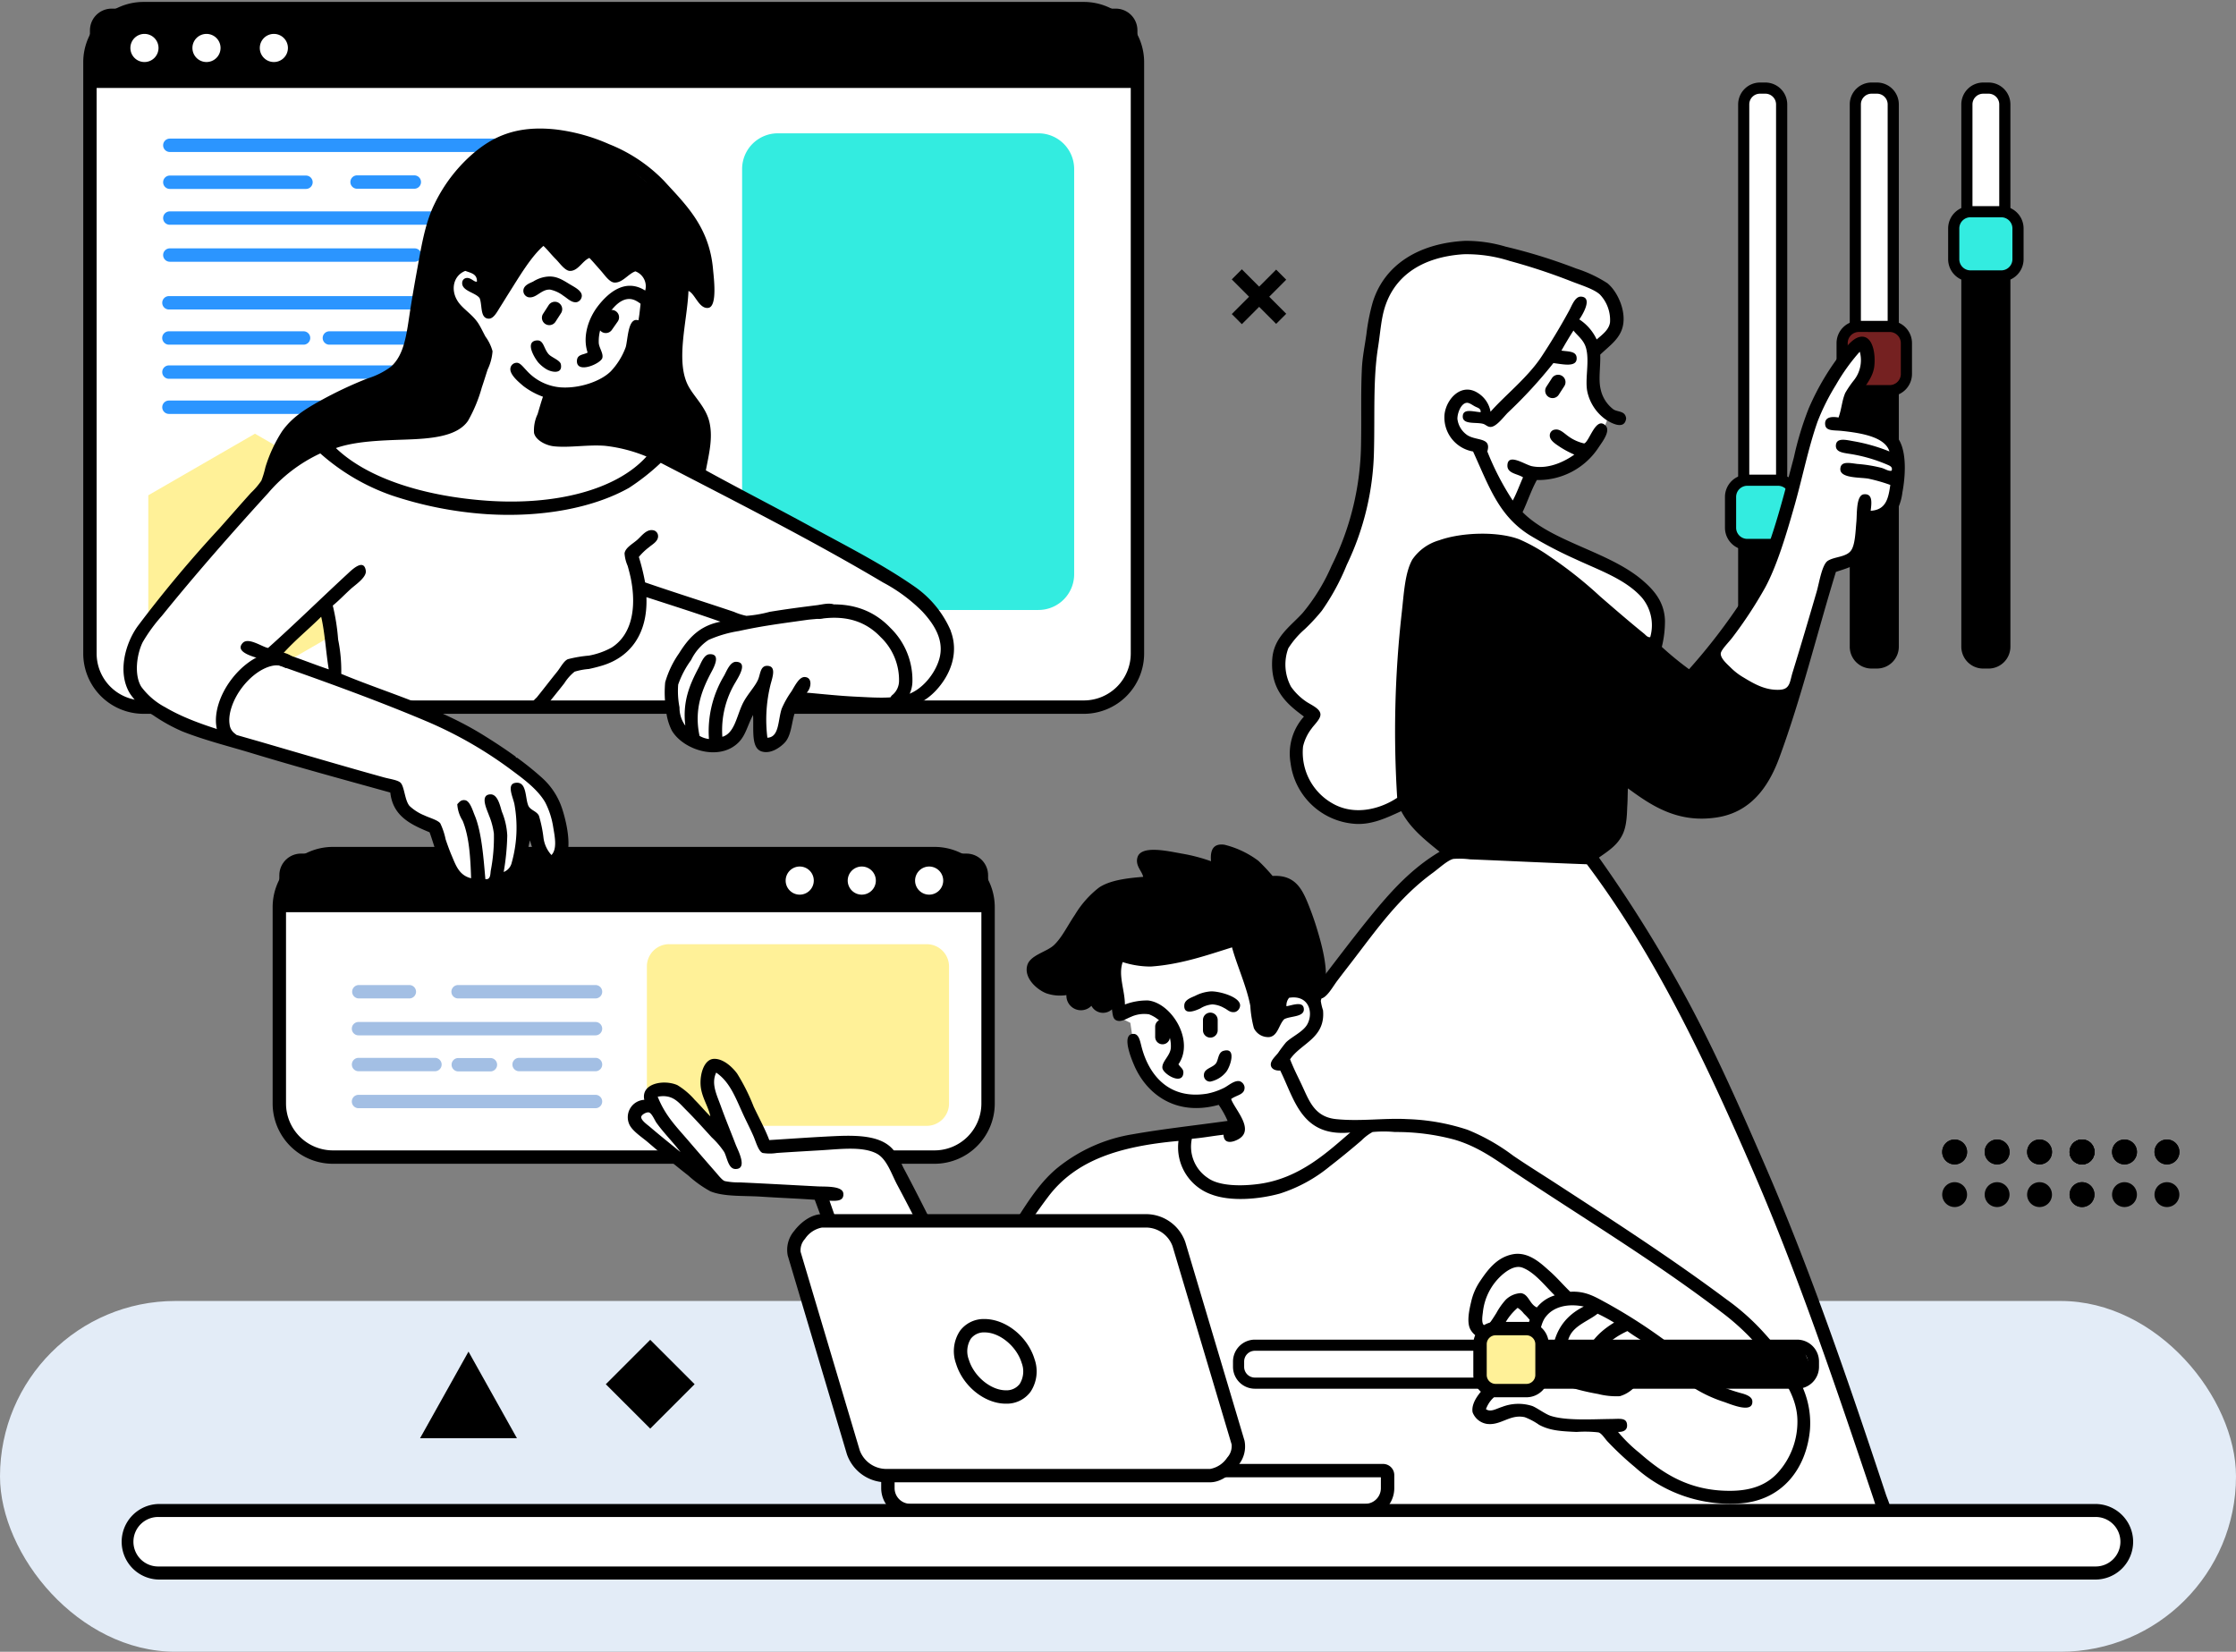 <svg xmlns="http://www.w3.org/2000/svg" xmlns:xlink="http://www.w3.org/1999/xlink" width="357" height="263.709" viewBox="0 0 357 263.709">
  <rect x="0" y="0" width="357" height="263.709" fill="#808080" stroke="none"/>
  <defs>
    <clipPath id="clip-path">
      <rect id="Rectángulo_345265" data-name="Rectángulo 345265" width="337.689" height="252.18" fill="none"/>
    </clipPath>
    <clipPath id="clip-path-2">
      <path id="Rectángulo_345267" data-name="Rectángulo 345267" d="M3.463,0H109.7a3.463,3.463,0,0,1,3.463,3.463v41.53a3.464,3.464,0,0,1-3.464,3.464H3.464A3.464,3.464,0,0,1,0,44.993V3.463A3.463,3.463,0,0,1,3.463,0Z" fill="none"/>
    </clipPath>
    <clipPath id="clip-path-4">
      <path id="Rectángulo_345270" data-name="Rectángulo 345270" d="M3.463,0H163.779a3.463,3.463,0,0,1,3.463,3.463v104.6a3.462,3.462,0,0,1-3.462,3.462H3.463A3.463,3.463,0,0,1,0,108.06V3.463A3.463,3.463,0,0,1,3.463,0Z" fill="none"/>
    </clipPath>
  </defs>
  <g id="Grupo_1014634" data-name="Grupo 1014634" transform="translate(-223 -10733.291)">
    <rect id="Rectángulo_345275" data-name="Rectángulo 345275" width="357" height="56" rx="28" transform="translate(223 10941)" fill="#e3ecf7"/>
    <g id="Grupo_1014633" data-name="Grupo 1014633" transform="translate(233.256 10733.291)">
      <g id="Grupo_1014624" data-name="Grupo 1014624">
        <g id="Grupo_1014623" data-name="Grupo 1014623" clip-path="url(#clip-path)">
          <path id="Trazado_601360" data-name="Trazado 601360" d="M137.12,73.671a1.987,1.987,0,1,1-1.978,1.985,1.981,1.981,0,0,1,1.978-1.985" transform="translate(198.591 108.26)" fill-rule="evenodd"/>
          <path id="Trazado_601361" data-name="Trazado 601361" d="M134.376,73.671a1.987,1.987,0,1,1-1.978,1.985,1.981,1.981,0,0,1,1.978-1.985" transform="translate(194.559 108.26)" fill-rule="evenodd"/>
          <path id="Trazado_601362" data-name="Trazado 601362" d="M131.63,73.671a1.987,1.987,0,1,1-1.978,1.985,1.982,1.982,0,0,1,1.978-1.985" transform="translate(190.524 108.26)" fill-rule="evenodd"/>
          <path id="Trazado_601363" data-name="Trazado 601363" d="M131.63,73.671a1.987,1.987,0,1,1-1.978,1.985,1.982,1.982,0,0,1,1.978-1.985" transform="translate(190.524 108.26)" fill-rule="evenodd"/>
          <path id="Trazado_601364" data-name="Trazado 601364" d="M128.884,73.671a1.987,1.987,0,1,1-1.978,1.985,1.982,1.982,0,0,1,1.978-1.985" transform="translate(186.488 108.26)" fill-rule="evenodd"/>
          <path id="Trazado_601365" data-name="Trazado 601365" d="M126.14,73.671a1.987,1.987,0,1,1-1.978,1.985,1.982,1.982,0,0,1,1.978-1.985" transform="translate(182.456 108.26)" fill-rule="evenodd"/>
          <path id="Trazado_601366" data-name="Trazado 601366" d="M123.394,73.671a1.987,1.987,0,1,1-1.978,1.985,1.981,1.981,0,0,1,1.978-1.985" transform="translate(178.421 108.26)" fill-rule="evenodd"/>
          <path id="Trazado_601367" data-name="Trazado 601367" d="M137.12,73.671a1.987,1.987,0,1,1-1.978,1.985,1.981,1.981,0,0,1,1.978-1.985" transform="translate(198.591 108.26)" fill-rule="evenodd"/>
          <path id="Trazado_601368" data-name="Trazado 601368" d="M134.376,73.671a1.987,1.987,0,1,1-1.978,1.985,1.981,1.981,0,0,1,1.978-1.985" transform="translate(194.559 108.26)" fill-rule="evenodd"/>
          <path id="Trazado_601369" data-name="Trazado 601369" d="M131.63,73.671a1.987,1.987,0,1,1-1.978,1.985,1.982,1.982,0,0,1,1.978-1.985" transform="translate(190.524 108.26)" fill-rule="evenodd"/>
          <path id="Trazado_601370" data-name="Trazado 601370" d="M131.63,73.671a1.987,1.987,0,1,1-1.978,1.985,1.982,1.982,0,0,1,1.978-1.985" transform="translate(190.524 108.26)" fill-rule="evenodd"/>
          <path id="Trazado_601371" data-name="Trazado 601371" d="M128.884,73.671a1.987,1.987,0,1,1-1.978,1.985,1.982,1.982,0,0,1,1.978-1.985" transform="translate(186.488 108.26)" fill-rule="evenodd"/>
          <path id="Trazado_601372" data-name="Trazado 601372" d="M126.14,73.671a1.987,1.987,0,1,1-1.978,1.985,1.982,1.982,0,0,1,1.978-1.985" transform="translate(182.456 108.26)" fill-rule="evenodd"/>
          <path id="Trazado_601373" data-name="Trazado 601373" d="M123.394,73.671a1.987,1.987,0,1,1-1.978,1.985,1.981,1.981,0,0,1,1.978-1.985" transform="translate(178.421 108.26)" fill-rule="evenodd"/>
          <path id="Trazado_601374" data-name="Trazado 601374" d="M137.12,76.43a1.984,1.984,0,1,1-1.978,1.983,1.979,1.979,0,0,1,1.978-1.983" transform="translate(198.591 112.314)" fill-rule="evenodd"/>
          <path id="Trazado_601375" data-name="Trazado 601375" d="M134.376,76.43a1.984,1.984,0,1,1-1.978,1.983,1.979,1.979,0,0,1,1.978-1.983" transform="translate(194.559 112.314)" fill-rule="evenodd"/>
          <path id="Trazado_601376" data-name="Trazado 601376" d="M131.63,76.43a1.984,1.984,0,1,1-1.978,1.983,1.98,1.98,0,0,1,1.978-1.983" transform="translate(190.524 112.314)" fill-rule="evenodd"/>
          <path id="Trazado_601377" data-name="Trazado 601377" d="M131.63,76.43a1.984,1.984,0,1,1-1.978,1.983,1.98,1.98,0,0,1,1.978-1.983" transform="translate(190.524 112.314)" fill-rule="evenodd"/>
          <path id="Trazado_601378" data-name="Trazado 601378" d="M128.884,76.43a1.984,1.984,0,1,1-1.978,1.983,1.98,1.98,0,0,1,1.978-1.983" transform="translate(186.488 112.314)" fill-rule="evenodd"/>
          <path id="Trazado_601379" data-name="Trazado 601379" d="M126.14,76.43a1.984,1.984,0,1,1-1.978,1.983,1.98,1.98,0,0,1,1.978-1.983" transform="translate(182.456 112.314)" fill-rule="evenodd"/>
          <path id="Trazado_601380" data-name="Trazado 601380" d="M123.394,76.43a1.984,1.984,0,1,1-1.978,1.983,1.979,1.979,0,0,1,1.978-1.983" transform="translate(178.421 112.314)" fill-rule="evenodd"/>
          <path id="Trazado_601381" data-name="Trazado 601381" d="M118.4,5.7h.854a2.6,2.6,0,0,1,2.6,2.6V94.877a2.6,2.6,0,0,1-2.6,2.6H118.4a2.6,2.6,0,0,1-2.6-2.6V8.3a2.6,2.6,0,0,1,2.6-2.6" transform="translate(170.165 8.37)" fill="#fff" fill-rule="evenodd"/>
          <path id="Trazado_601382" data-name="Trazado 601382" d="M119.782,98.9h-.854a3.493,3.493,0,0,1-3.489-3.492V8.827a3.493,3.493,0,0,1,3.489-3.492h.854a3.493,3.493,0,0,1,3.492,3.492V95.405a3.493,3.493,0,0,1-3.492,3.492m-.854-91.781a1.712,1.712,0,0,0-1.709,1.711V95.405a1.71,1.71,0,0,0,1.709,1.711h.854a1.714,1.714,0,0,0,1.711-1.711V8.827a1.715,1.715,0,0,0-1.711-1.711Z" transform="translate(169.636 7.84)"/>
          <path id="Trazado_601383" data-name="Trazado 601383" d="M116.62,24.428l5.129-.929.5,43.041-1,4.349-2.635.141-1.924-1.21-.926-3.919Z" transform="translate(170.118 34.532)" fill-rule="evenodd"/>
          <path id="Trazado_601465" data-name="Trazado 601465" d="M1.055,0H9.209a1.054,1.054,0,0,1,1.054,1.054V9.2a1.055,1.055,0,0,1-1.055,1.055H1.055A1.055,1.055,0,0,1,0,9.2V1.055A1.055,1.055,0,0,1,1.055,0Z" transform="translate(283.86 52.115)" fill="#752121"/>
          <path id="Trazado_601384" data-name="Trazado 601384" d="M123.068,22.524a1.782,1.782,0,0,1,1.778,1.781v4.914A1.783,1.783,0,0,1,123.068,31h-4.919a1.785,1.785,0,0,1-1.781-1.783V24.3a1.784,1.784,0,0,1,1.781-1.781Zm0-1.781h-4.919a3.561,3.561,0,0,0-3.564,3.561v4.914a3.563,3.563,0,0,0,3.564,3.563h4.919a3.563,3.563,0,0,0,3.561-3.563V24.3a3.561,3.561,0,0,0-3.561-3.561" transform="translate(168.383 30.482)"/>
          <path id="Trazado_601385" data-name="Trazado 601385" d="M125.612,5.7h.854a2.6,2.6,0,0,1,2.6,2.6V94.877a2.6,2.6,0,0,1-2.6,2.6h-.854a2.6,2.6,0,0,1-2.6-2.6V8.3a2.6,2.6,0,0,1,2.6-2.6" transform="translate(180.766 8.37)" fill="#fff" fill-rule="evenodd"/>
          <path id="Trazado_601386" data-name="Trazado 601386" d="M127,98.9h-.857a3.5,3.5,0,0,1-3.492-3.492V8.827a3.5,3.5,0,0,1,3.492-3.492H127a3.494,3.494,0,0,1,3.489,3.492V95.405A3.494,3.494,0,0,1,127,98.9m-.857-91.781a1.715,1.715,0,0,0-1.711,1.711V95.405a1.714,1.714,0,0,0,1.711,1.711H127a1.712,1.712,0,0,0,1.709-1.711V8.827A1.713,1.713,0,0,0,127,7.116Z" transform="translate(180.236 7.84)"/>
          <path id="Trazado_601387" data-name="Trazado 601387" d="M123.835,17.607l5.132-.926.5,59.878-1,4.349-2.637.141-1.924-1.21-.926-3.919Z" transform="translate(180.72 24.513)" fill-rule="evenodd"/>
          <rect id="Rectángulo_345263" data-name="Rectángulo 345263" width="10.263" height="10.263" rx="1.083" transform="translate(301.674 33.799)" fill="#33ece0"/>
          <path id="Trazado_601388" data-name="Trazado 601388" d="M130.28,15.107a1.785,1.785,0,0,1,1.783,1.783V21.8a1.785,1.785,0,0,1-1.783,1.783h-4.917a1.783,1.783,0,0,1-1.781-1.783V16.889a1.783,1.783,0,0,1,1.781-1.783Zm0-1.781h-4.917a3.565,3.565,0,0,0-3.563,3.563V21.8a3.565,3.565,0,0,0,3.563,3.563h4.917a3.563,3.563,0,0,0,3.564-3.563V16.889a3.563,3.563,0,0,0-3.564-3.563" transform="translate(178.985 19.583)"/>
          <path id="Trazado_601389" data-name="Trazado 601389" d="M111.186,5.7h.854a2.6,2.6,0,0,1,2.6,2.6V94.877a2.6,2.6,0,0,1-2.6,2.6h-.854a2.6,2.6,0,0,1-2.6-2.6V8.3a2.6,2.6,0,0,1,2.6-2.6" transform="translate(159.563 8.37)" fill="#fff" fill-rule="evenodd"/>
          <path id="Trazado_601390" data-name="Trazado 601390" d="M112.569,98.9h-.854a3.5,3.5,0,0,1-3.492-3.492V8.827a3.5,3.5,0,0,1,3.492-3.492h.854a3.5,3.5,0,0,1,3.492,3.492V95.405a3.5,3.5,0,0,1-3.492,3.492m-.854-91.781A1.715,1.715,0,0,0,110,8.827V95.405a1.714,1.714,0,0,0,1.711,1.711h.854a1.715,1.715,0,0,0,1.711-1.711V8.827a1.717,1.717,0,0,0-1.711-1.711Z" transform="translate(159.034 7.84)"/>
          <path id="Trazado_601391" data-name="Trazado 601391" d="M109.406,34.354l5.132-.926.5,18.521-1,4.349-2.637.141-1.924-1.21-.926-3.919Z" transform="translate(159.516 49.123)" fill-rule="evenodd"/>
          <path id="Rectángulo_345264" data-name="Rectángulo 345264" d="M1.083,0h8.1a1.083,1.083,0,0,1,1.083,1.083V9.175A1.083,1.083,0,0,1,9.18,10.258h-8.1A1.082,1.082,0,0,1,0,9.176V1.083A1.083,1.083,0,0,1,1.083,0Z" transform="translate(266.043 76.668)" fill="#33ece0"/>
          <path id="Trazado_601392" data-name="Trazado 601392" d="M115.851,32.466a1.783,1.783,0,0,1,1.781,1.783v4.914a1.781,1.781,0,0,1-1.781,1.781h-4.917a1.781,1.781,0,0,1-1.781-1.781V34.248a1.783,1.783,0,0,1,1.781-1.783Zm0-1.781h-4.917a3.563,3.563,0,0,0-3.563,3.563v4.914a3.561,3.561,0,0,0,3.563,3.561h4.917a3.561,3.561,0,0,0,3.563-3.561V34.248a3.563,3.563,0,0,0-3.563-3.563" transform="translate(157.782 45.092)"/>
          <path id="Trazado_601393" data-name="Trazado 601393" d="M76.769,154.83s11.972-19.161,17.6-26.009,7.411-8.9,9.4-10.76a74.2,74.2,0,0,1,6.342-4.845s-3.781-3.23-4.988-4.42a22.731,22.731,0,0,1-2.492-3.205s-5.327,3.023-9.693,1.353-7.307-3.835-7.125-7.91a19.84,19.84,0,0,1,2.494-7.981s-4.778-1.983-5.2-5.912-.044-5.371,4.062-9.194S95.9,59.944,96.72,52s.19-25.248,2.778-28.5,12-9.594,18.81-6.986,16.662,5.9,17.531,7.27,2.613,2.7,1.5,4.487a20.03,20.03,0,0,1-4.134,3.991s-1.178,4.665.425,7.127a30.2,30.2,0,0,1,2.069,3.494s-2.536,8.322-7.27,9.048-5.487.783-5.487.783l-1.709,5.917s6.2,5.346,10.9,7.053,10.372,4.275,10.972,7.409a16.765,16.765,0,0,1-.282,6.487l5.127,4.7s8.075-4.872,14.042-20.094c4.2-10.715,5.895-21.43,9.335-27.29,3.712-6.334,6.169-5.137,6.127-3.279s-2.635,5.912-2.635,5.912l-1.215,5.487s8.386.338,8.552,3.991.143,8.572-1.494,9.624a9.477,9.477,0,0,1-4.065,1.138s.385,6.137-1.778,6.7a29.11,29.11,0,0,0-3.7,1.21s-5.191,18.63-8.554,26.72-6.152,12.33-11.76,12.115-12.9-5.7-12.9-5.7.536,7.8-1.422,9.406a19.117,19.117,0,0,0-3.423,3.845s18.45,24.636,29.644,56.366,17.032,48.1,17.032,48.1L75.485,221.477Z" transform="translate(110.925 23.367)" fill="#fff" fill-rule="evenodd"/>
          <path id="Trazado_601394" data-name="Trazado 601394" d="M122.057,73.269s.5,6.426-.926,8.268A20.735,20.735,0,0,1,117,85.17l-22.3-.43s-8.11-3.484-7.981-10.258S86.644,40.04,89.776,38s10.584-5.2,16.817-1.5S132.816,56.81,132.816,56.81l3.564-4.346s1.464,4.638,5.843,6.2a13.8,13.8,0,0,0,7.268.857s-3.171,13.523-7.125,16.314a12.528,12.528,0,0,1-12.4,1.64,52.562,52.562,0,0,1-7.91-4.2" transform="translate(127.42 51.124)" fill-rule="evenodd"/>
          <path id="Trazado_601395" data-name="Trazado 601395" d="M130.488,33.749c.062,2-.321,3.956.072,5.556a5.433,5.433,0,0,0,2.064,3.208c.751.437,1.862.2,2,1.425-.249,1.963-2.5.669-3.205.212a7.37,7.37,0,0,1-2.993-4.487c-.412-2.013.39-4.85-.212-6.984-.373-1.316-1.41-1.981-2-2.778-.672,1.04-1.306,2.114-1.924,3.205,1.082.165,2.311.069,2.423,1.069.188,1.706-2.227,1.094-3.707.926a73.628,73.628,0,0,1-7.268,7.91c-.652.652-1.8,2.223-2.707,2.279-.553.035-.8-.378-1.282-.5-1.178-.3-3.344.19-3.205-1.282.111-1.205,1.743-.622,2.85-.57.047-.63-.484-.687-.926-.929-.388-.2-.884-.6-1.284-.568-.906.059-1.511,1.605-1.5,2.566a3.654,3.654,0,0,0,1.64,2.637c1.5.9,3.82.3,3.134,2.563a43.436,43.436,0,0,0,4.062,7.836c.622-1.156,1.087-2.474,1.64-3.7-.864-.585-2.544-.6-2.494-1.924.074-2.032,2.8-.084,3.919.143,2.84.578,5.529-.966,6.766-1.852a15.4,15.4,0,0,1-2.279-1.213c-.642-.437-1.669-1.032-1.64-1.85a.919.919,0,0,1,.857-.929c.805-.138,1.5.667,2.208,1.141a6.8,6.8,0,0,0,2.423,1.069c.832-.257,1.864-4.413,3.42-2.85.852.85-.546,2.632-1.069,3.418a11.494,11.494,0,0,1-9.9,5.272c-.887,1.583-1.487,3.455-2.282,5.129,4.737,4.788,13.758,6.263,19.168,10.9,1.85,1.588,3.47,3.465,3.564,6.411a17.056,17.056,0,0,1-.5,4.206,49.679,49.679,0,0,0,4.346,3.561,93.556,93.556,0,0,0,8.764-11.468c3.877-6.1,5.838-14.377,7.979-22.374a50.506,50.506,0,0,1,2.351-7.767,40.388,40.388,0,0,1,5.7-9.475c.731-.852,1.763-2.124,2.993-2,1.647.173,2.008,2.963,1.781,4.776-.249,2.02-1.981,3.628-2.635,5.058-.457,1-.516,2.173-.926,3.208,2.865.867,6.021.827,7.554,3.492,1.146,2,1.03,5.512.5,8.335a8.4,8.4,0,0,1-1.141,3.349c-.884,1.109-2.59,1.393-4.062,1.783-.491,2.045-.274,4.159-1.353,5.485-.958,1.175-2.428,1.511-4.06,2.065-3,9.755-5.544,20.233-9.051,29.713-1.741,4.709-4.608,8.643-9.9,9.475-6.307.993-10.52-1.894-14.249-4.63-.2,2.734.052,5.3-.785,7.2-.812,1.842-2.334,2.773-3.847,3.847a217.575,217.575,0,0,1,14.535,23.51c4.388,8.251,8.251,17.017,12.113,25.937,7.152,16.523,13.254,34.366,19.166,52.227.39,1.175,1.867,4.109-.356,3.773-.84-.123-1.252-1.981-1.64-3.134C168.165,198.7,162.149,180.869,155,164.348c-7.7-17.8-15.733-34.714-26.648-49.232-6.156-.22-12.4-.533-18.667-.785a13.252,13.252,0,0,0-2.637-.072c-.9.19-2.277,1.477-3.275,2.21-5.435,3.973-8.861,8.9-12.97,14.249-.7.906-1.5,1.934-2.351,3.065-.654.872-1.674,2.751-2.635,2.778a1.009,1.009,0,0,1-1.069-.714c-.138-.63.43-1.3.854-1.852,2.746-3.571,5.463-7.189,8.194-10.545,3.3-4.052,6.571-7.665,11.044-10.33-2.314-1.889-4.685-3.724-6.127-6.485-2.341,1.069-4.86,2.306-7.695,2a11.134,11.134,0,0,1-9.974-9.688,8.856,8.856,0,0,1,2.136-7.413c-2.487-1.845-5.423-4.1-5.058-9.189.252-3.509,2.9-5.2,4.843-7.339a30.932,30.932,0,0,0,4.633-7.552,44.71,44.71,0,0,0,4.7-19.593c.081-4.164-.059-8.214.143-12.044.094-1.778.477-3.61.714-5.342a32.58,32.58,0,0,1,1-5.058c1.855-6.035,7.371-9.443,14.75-9.834a22.164,22.164,0,0,1,6.482.926A87.161,87.161,0,0,1,126.64,20a20.74,20.74,0,0,1,4.988,2.348c1.7,1.371,3.277,4.875,2.279,7.485-.64,1.667-2.129,2.67-3.42,3.917m1.566-5.2a5.9,5.9,0,0,0-1.637-4.415c-.971-.867-2.946-1.464-4.487-2.065a93.976,93.976,0,0,0-9.905-3.279,22.527,22.527,0,0,0-7.339-1.069c-6.754.432-11.728,3.618-12.967,9.977-.3,1.524-.44,3.188-.711,4.917-.8,5.035-.5,10.624-.642,16.388a43.922,43.922,0,0,1-4.346,18.309,36.409,36.409,0,0,1-3.991,7.337,30.945,30.945,0,0,1-2.707,2.924,13.89,13.89,0,0,0-2.637,3.062,7.46,7.46,0,0,0,.43,6.129,9.45,9.45,0,0,0,2.279,2.279c.79.585,2.39,1.161,2.423,2.139.027.753-.99,1.64-1.425,2.279a7.4,7.4,0,0,0-1.353,2.85,9.342,9.342,0,0,0,4.63,9.048c3.475,2.045,7.6,1.005,10.4-.854a168.745,168.745,0,0,1,.714-29.427c.356-3.1.5-6.485,1.709-8.621a7.8,7.8,0,0,1,4.275-3.065c3.6-1.294,9.419-1.459,12.827-.143a27.589,27.589,0,0,1,4.7,2.637,67.04,67.04,0,0,1,8.194,6.482c2.289,1.985,4.68,4.05,6.981,5.914.277.222.578.654,1,.57a6.884,6.884,0,0,0-1.353-6.339c-2.618-2.936-6.843-4.359-10.616-6.129a66.183,66.183,0,0,1-7.339-3.847c-4.909-3.112-6.433-7.764-8.977-13.323a5.513,5.513,0,0,1-4.559-5.912c.277-2.482,2.7-5.137,5.342-3.423a4.422,4.422,0,0,1,2.008,2.988c2.171-2.492,5.917-5.445,8.11-8.759,1.521-2.3,3.079-4.877,4.49-7.48.38-.7.9-2.19,1.852-2.139,2.018.114.054,3.183-.284,3.635a7.7,7.7,0,0,1,2.778,3.205c.891-.773,1.99-1.556,2.136-2.781M169.6,39.876a15.994,15.994,0,0,1,1.356-1.993,5.16,5.16,0,0,0,1-4.49c0-.044-.01-.084-.069-.072a31.594,31.594,0,0,0-3.776,5.272,35.666,35.666,0,0,0-2.924,5.843c-1.506,4.275-2.428,9.061-3.776,13.75-1.205,4.21-2.707,9.3-4.63,12.824a67.794,67.794,0,0,1-5.2,7.91c-.541.719-1.835,1.985-1.852,2.566-.025.785,1.035,1.684,1.568,2.21a10.037,10.037,0,0,0,2.136,1.635c1.758,1.067,3.489,2.032,5.7,1.926,1.682-.081,1.6-1.259,2.067-2.778,1.388-4.5,2.556-8.473,3.848-12.9.388-1.334.832-4.317,1.781-4.917,1.082-.682,2.921-.558,3.7-1.637.664-.916.714-3.057.857-4.63.116-1.269-.059-4.233,1.21-4.349,1.425-.128,1.222,1.383,1.069,2.637,2.418-.146,2.823-1.906,3.136-4.131a26.918,26.918,0,0,0-3.494-1c-1.38-.237-4.564-.037-4.487-1.568.064-1.3,1.548-.919,2.707-.783a22.661,22.661,0,0,1,3.919.64c.608.193,1.119.573,1.568.43.19-.575-.254-.761-.642-.929a24.677,24.677,0,0,0-6.27-1.781c-.891-.148-2.032-.277-1.993-1.284.049-1.343,1.664-.9,2.776-.711a28.141,28.141,0,0,1,5.774,1.64c-.7-2.329-4.527-2.951-7.623-3.279-1.274-.133-2.524.057-2.637-1-.128-1.183.968-1.346,2.136-1.138.519-1.462.526-2.635,1.069-3.919M146.66,85.048c-.452.526-.993,1.4-1.781,1.425-.645.022-1.442-.731-2.139-1.282-4.591-3.63-9.273-7.3-13.395-11.046-3.405-3.089-7.547-6.732-12.185-8.762a12.47,12.47,0,0,0-6.055-.926c-3.114.375-7.715.785-8.836,3.136-1.025,2.153-1.205,5.616-1.494,8.619a202.994,202.994,0,0,0-.854,24.3,19.99,19.99,0,0,0,.425,4.7c.472,1.521,1.882,2.8,2.993,3.85a33.4,33.4,0,0,0,3.778,3.062c5.509.207,12.654.533,18.381.785a13.376,13.376,0,0,0,2.709.069,5.878,5.878,0,0,0,1.138-.785,7.618,7.618,0,0,0,2.85-2.919c.835-2.052.385-4.9.57-7.7-6.09-4.541-12.2-8.9-18.311-13.607-.706-.543-2.269-1.415-2.136-2.423a1.021,1.021,0,0,1,.926-.854c.958-.069,2.558,1.664,3.561,2.423,7.006,5.3,13.711,10.419,20.949,15.247a29.735,29.735,0,0,0,3.7,2.351c3.2,1.477,8.132,1.353,10.9-.427,2.1-1.346,3.63-4.025,4.561-6.557,1-2.712,1.864-5.416,2.778-8.4a14.187,14.187,0,0,1-11.614-6.058c-.462.573-.872,1.138-1.425,1.781" transform="translate(114.751 22.869)" fill-rule="evenodd"/>
          <path id="Trazado_601396" data-name="Trazado 601396" d="M98.449,24.416a1.174,1.174,0,0,1,.353,1.625l-.889,1.376a1.176,1.176,0,0,1-1.978-1.274l.889-1.373a1.172,1.172,0,0,1,1.625-.353" transform="translate(140.702 35.603)" fill-rule="evenodd"/>
          <path id="Trazado_601397" data-name="Trazado 601397" d="M22.458,55.185h96.056a8.55,8.55,0,0,1,8.549,8.552V95.09a8.548,8.548,0,0,1-8.549,8.549H22.458a8.548,8.548,0,0,1-8.552-8.549V63.737a8.55,8.55,0,0,1,8.552-8.552" transform="translate(20.435 81.094)" fill="#fff" fill-rule="evenodd"/>
          <path id="Trazado_601398" data-name="Trazado 601398" d="M119.146,105.343H23.093a9.628,9.628,0,0,1-9.619-9.616V64.372a9.629,9.629,0,0,1,9.619-9.619h96.054a9.629,9.629,0,0,1,9.621,9.619V95.727a9.629,9.629,0,0,1-9.621,9.616M23.093,56.889a7.49,7.49,0,0,0-7.483,7.483V95.727a7.491,7.491,0,0,0,7.483,7.48h96.054a7.493,7.493,0,0,0,7.485-7.48V64.372a7.492,7.492,0,0,0-7.485-7.483Z" transform="translate(19.8 80.46)"/>
        </g>
      </g>
      <g id="Grupo_1014626" data-name="Grupo 1014626" transform="translate(34.341 136.279)">
        <g id="Grupo_1014625" data-name="Grupo 1014625" clip-path="url(#clip-path-2)">
          <rect id="Rectángulo_345266" data-name="Rectángulo 345266" width="133.41" height="15.392" transform="translate(-12.404 -6.031)"/>
        </g>
      </g>
      <g id="Grupo_1014628" data-name="Grupo 1014628">
        <g id="Grupo_1014627" data-name="Grupo 1014627" clip-path="url(#clip-path)">
          <path id="Trazado_601399" data-name="Trazado 601399" d="M41.232,61.043H82.347A3.561,3.561,0,0,1,85.911,64.6V86.479a3.565,3.565,0,0,1-3.563,3.566H41.232a3.565,3.565,0,0,1-3.563-3.566V64.6a3.561,3.561,0,0,1,3.563-3.561" transform="translate(55.355 89.703)" fill="#fff198" fill-rule="evenodd"/>
          <path id="Trazado_601400" data-name="Trazado 601400" d="M48.887,56.022a2.245,2.245,0,1,1-2.245,2.247,2.247,2.247,0,0,1,2.245-2.247" transform="translate(68.54 82.324)" fill="#fff" fill-rule="evenodd"/>
          <path id="Trazado_601401" data-name="Trazado 601401" d="M52.9,56.022a2.245,2.245,0,1,1-2.245,2.247A2.247,2.247,0,0,1,52.9,56.022" transform="translate(74.436 82.324)" fill="#fff" fill-rule="evenodd"/>
          <path id="Trazado_601402" data-name="Trazado 601402" d="M57.26,56.022a2.245,2.245,0,1,1-2.25,2.247,2.249,2.249,0,0,1,2.25-2.247" transform="translate(80.837 82.324)" fill="#fff" fill-rule="evenodd"/>
          <path id="Trazado_601403" data-name="Trazado 601403" d="M57.5,72.918H19.662a1.068,1.068,0,1,1,0-2.136H57.5a1.068,1.068,0,1,1,0,2.136" transform="translate(27.322 104.014)" fill="#a3bfe4"/>
          <path id="Trazado_601404" data-name="Trazado 601404" d="M31.865,70.527h-12.2a1.068,1.068,0,1,1,0-2.136h12.2a1.068,1.068,0,1,1,0,2.136" transform="translate(27.324 100.501)" fill="#a3bfe4"/>
          <path id="Trazado_601405" data-name="Trazado 601405" d="M42.246,70.527h-12.2a1.068,1.068,0,1,1,0-2.136h12.2a1.068,1.068,0,1,1,0,2.136" transform="translate(42.579 100.501)" fill="#a3bfe4"/>
          <path id="Trazado_601406" data-name="Trazado 601406" d="M31.244,70.539H26.112a1.068,1.068,0,1,1,0-2.136h5.132a1.068,1.068,0,1,1,0,2.136" transform="translate(36.801 100.518)" fill="#a3bfe4"/>
          <path id="Trazado_601407" data-name="Trazado 601407" d="M57.5,68.208H19.662a1.068,1.068,0,1,1,0-2.136H57.5a1.068,1.068,0,1,1,0,2.136" transform="translate(27.322 97.093)" fill="#a3bfe4"/>
          <path id="Trazado_601408" data-name="Trazado 601408" d="M27.747,65.82H19.682a1.068,1.068,0,0,1,0-2.136h8.065a1.068,1.068,0,1,1,0,2.136" transform="translate(27.355 93.584)" fill="#a3bfe4"/>
          <path id="Trazado_601409" data-name="Trazado 601409" d="M48.043,65.82H26.1a1.068,1.068,0,0,1,0-2.136H48.043a1.068,1.068,0,1,1,0,2.136" transform="translate(36.782 93.584)" fill="#a3bfe4"/>
          <path id="Trazado_601410" data-name="Trazado 601410" d="M130.7,99.606l2.21-1.069-2.21-3.561s-6.979,2.358-10.4-1.783-3.563-7.554-3.563-7.554l-.5-3.349-1.852-.924-.215-2.425-2.136,1.284-1.711-2.353-2.85,2-.642-3.349s-3.756,1.264-4.7,0-2.763-3.042-.568-3.778,1.926-1.748,3.277-3.134,3.554-7.023,6.984-8.194a39.259,39.259,0,0,1,8.268-1.5s-2.22-2.257-1.5-3.062a4.06,4.06,0,0,1,5.06-.711,24.052,24.052,0,0,0,6.485,1.709s-1-2.4.783-2.707,7.339,4.487,7.339,4.487,3.27.64,4.134,1.64,3.855,8.238,3.847,11.044a48.676,48.676,0,0,1-.5,6.058s1.509,2.64-.284,4.63a29.606,29.606,0,0,1-3.349,3.208l-1.213,2.85s2.512,9.634,8.836,9.905,19.094-1.655,30.071,6.984,30.612,19.84,35.63,25.367,9.305,11.659,8.409,16.106-2.423,10.984-8.7,10.76-9.263-.143-9.263-.143H83.1L66.284,110.366l-15.822-1.21L36.924,99.036s-.647-2.289.427-2.566,1.711-.5,1.711-.5-.41-2.388,1.709-2.637,3.171-.323,4.134,1a78.246,78.246,0,0,0,6.058,5.771s-3.391-9.024-2.282-10.118,3.07-.114,3.85,1.422,5.556,10.619,5.556,10.619,17.259-3.4,20.309,2.353,13.4,28.859,13.4,28.859,7.979-22.058,11.33-25.154A28.831,28.831,0,0,1,120.44,100.6a88.265,88.265,0,0,0,10.261-1" transform="translate(53.976 81.011)" fill="#fff" fill-rule="evenodd"/>
          <path id="Trazado_601411" data-name="Trazado 601411" d="M94.877,69.553l4.561,14.039L102,82.379l.783-4.418s2.294-1.422,3.205-.358,1.568,1.785,1.568,1.785a11.6,11.6,0,0,0,.5-6.771c-.775-4.166-2.613-11.4-4.131-12.044a7.9,7.9,0,0,0-3.28-.5,18.911,18.911,0,0,0-3.42-2.707c-2.383-1.558-3.255-2.734-4.062-2.351s-1.138,3.065-1.138,3.065a49.618,49.618,0,0,0-7.27-1.711c-2.586-.247-3.645-.047-3.917.356s.783,3.349.783,3.349-8.028.1-9.977,3.566-4.015,7.542-5.986,8.191-2.966,1.662-2.921,2.5,1.756,2.558,2.709,2.921a7.778,7.778,0,0,0,3.065-.072s.348,2.227,1.21,2.494,2.425-1.141,2.425-1.141,1,1.635,1.781,1.709,2.139-1,2.139-1L75.924,73.4s1.069-1.637,1.78-1.5a21.035,21.035,0,0,0,9.905-.5,64.039,64.039,0,0,1,7.268-1.852" transform="translate(92.193 80.741)" fill-rule="evenodd"/>
          <path id="Trazado_601412" data-name="Trazado 601412" d="M142.173,88.9c.6,1.541,1.22,2.716,1.852,4.06,1.19,2.526,2.008,5.127,5.487,5.487,3.867.4,7.779-.2,11.328,0a33.917,33.917,0,0,1,9.69,1.709,32.3,32.3,0,0,1,7.268,4.131c2.26,1.543,4.534,2.944,6.912,4.49,9.206,5.989,18.341,11.881,27.145,18.455a36.993,36.993,0,0,1,6.058,5.416,45.148,45.148,0,0,1,4.914,6.482,14.116,14.116,0,0,1,2.351,8.905c-.568,6.2-4.406,11.241-11.041,11.757a22.637,22.637,0,0,1-16.886-5.771,49.308,49.308,0,0,1-4.418-4.134c-.437-.479-.921-1.287-1.425-1.422a18.948,18.948,0,0,0-3.492-.072c-2.472-.109-4.262-.207-5.986-1.141a10.557,10.557,0,0,0-2.279-1.213c-2.366-.538-3.815,1.366-6.055,1.069a2.919,2.919,0,0,1-2.282-1.852c-.326-1.746,1.664-3.8,2.566-4.49a6.409,6.409,0,0,1,2.494-1.067c1.672-.425,3.549-.4,4.559-1.5-1.257-1.679-1.348-5.477-.5-7.693a9.357,9.357,0,0,0-.929-1,3.961,3.961,0,0,0-1-.929,9.137,9.137,0,0,0-2.067,2.566c-.588.864-1.188,2.072-2.208,2.351a2.959,2.959,0,0,1-3.349-1.637c-.519-1.22-.049-3.161.212-4.277a9.578,9.578,0,0,1,1.425-3.275c1.331-1.99,2.771-3.8,5.2-4.277,2.578-.5,4.645,1.588,5.843,2.637,1.222,1.072,2.023,2.062,3.349,3.349,2.5-.156,4.043.859,5.771,1.781a84.682,84.682,0,0,1,10.118,6.557,12.773,12.773,0,0,1,2.85,2.778,10.085,10.085,0,0,0,2.778,2.778,27.529,27.529,0,0,0,5.986,2.353c.677.2,1.521.536,1.566,1.21.143,2.05-3.393.521-4.487.141a21.455,21.455,0,0,1-4.561-2.067c-1.677-1.119-2.652-3.121-4.132-4.559-2.04-1.981-4.536-3.042-6.769-4.7-2.949,1.4-5.208,3.292-5.272,7.695,1.027.128,2.489.741,3.633.57.714-.109.985-.687,1.5-1-.207-.605-.563-.837-.356-1.425.746-2.114,5.221,1.951,2.139,2.494a5.294,5.294,0,0,1-2.85,2.064,11.85,11.85,0,0,1-3.492-.356,36.871,36.871,0,0,1-8.693-2.635c-.943.227-1.368,1.163-2.423,1.5a23.59,23.59,0,0,1-2.494.353c-2.124.417-3.566,1.329-4.275,3.208.746.541,1.669-.086,2.566-.358a7.242,7.242,0,0,1,4.845-.141c.775.314,2.067,1.292,2.921,1.568,2.489.808,6.707.528,9.688.5,1.289-.012,2.344-.217,2.494.783.143.936-.459,1.3-1.425,1.284a23.378,23.378,0,0,0,3.42,3.346c3.568,3.131,7.791,6.075,14.464,6.058,3.5-.01,6.026-1,7.838-3.134a12.124,12.124,0,0,0,2.919-7.981c0-4.01-2.6-7.315-4.487-9.762a37.669,37.669,0,0,0-7.053-7.2c-10.851-8.359-22.537-15.378-33.988-23.013-2.682-1.79-5.428-3.867-9.261-4.988a35.8,35.8,0,0,0-9.478-1.21,19.246,19.246,0,0,0-3.561,0,7.641,7.641,0,0,0-1.783,1.356c-1.657,1.42-3.413,2.857-5.058,4.131a23.954,23.954,0,0,1-7.979,4.346c-3.331.916-7.828,1.3-10.9.141a7.985,7.985,0,0,1-5.272-8.549c-9.443.852-16.393,3.062-20.8,8.907-4.2,5.564-7.883,11.9-11.829,17.81,1,2.087,2.4,4.986,3.635,7.483.41.832,1.778,3.25-.072,3.28-1.131.015-2.2-3.112-2.637-3.991-4.4-8.89-8.483-17.659-13.18-26.436-.968-1.805-1.674-4.2-3.349-5.058-2.282-1.166-5.84-.679-8.907-.5-2.336.136-4.529.262-6.981.425a7.083,7.083,0,0,1-2.279,0c-.687-.277-1.094-1.872-1.5-2.778-.467-1.05-.963-2.03-1.353-2.85-1.376-2.9-2.23-5.616-4.559-7.2-.83,1.758.079,3.517.714,5.272.79,2.19,1.531,3.954,2.42,6.27.3.775,1.988,3.889-.069,3.847-1.124-.022-1.3-1.783-1.783-2.709a13.133,13.133,0,0,0-2-2.348c-1.3-1.432-2.724-3.013-4.131-4.418-1.178-1.18-2.109-2.511-4.49-2.067,1.245,3.089,2.912,4.7,4.988,7.125,1.185,1.383,2.788,3.23,4.2,4.845.435.494,1.084,1.341,1.5,1.494a10.732,10.732,0,0,0,2.423.217c4.406.2,7.865.4,12.469.64,1.19.062,3.959-.121,4.062,1.141.094,1.171-.931,1.208-2.21,1.138,4.245,12.185,8.749,24.7,13.538,36.763a35.4,35.4,0,0,0,2.21,4.988c1.272,2.139,3.986,4.853,6.981,5.129a9.631,9.631,0,0,0,5.416-1.282,17.391,17.391,0,0,0,3.988-2.707,35.512,35.512,0,0,0,4.062-5.413c3.823-5.524,7.5-11.505,11.044-17.173-.079-.882-2.415-2.645-1.64-3.991.731-1.264,1.9.178,2.423,1.069,5.806,9.9,11.382,19.482,17.173,29.355.464.8,1.827,3.047-.072,3.065-1.1.007-1.852-2.163-2.423-3.136-4.882-8.325-9.431-15.983-14.252-24.295-3.522,5.621-7.043,11.337-10.829,16.815-2.324,3.363-4.42,6.1-8.122,8.122a11.585,11.585,0,0,1-6.7,1.709c-4.9-.351-8.4-4.712-10.046-8.549-5.6-13.054-10.211-27.488-15.106-40.611-2.652-.2-5.529-.3-8.549-.5-2.793-.18-5.934.04-8.122-.857a18.172,18.172,0,0,1-3.492-2.492c-2.282-1.793-4.188-3.378-6.485-5.346-.921-.788-2.551-1.82-2.991-2.919a2.78,2.78,0,0,1,2.423-3.847c-.566-2.64,3.124-3.287,5.272-2.351a11.6,11.6,0,0,1,2.778,2.351c.946.943,1.778,1.953,2.494,2.635C49.3,96.39,48.164,94.9,48.053,92.96c-.1-1.818.6-4.085,2.139-4.134,1.492-.047,2.926,1.306,3.7,2.353a31.861,31.861,0,0,1,2.635,5.27c.852,1.81,1.884,3.692,2.494,5.346,3.435-.212,7.162-.484,10.76-.645,3.833-.165,7.243.054,9.048,2.21A16.84,16.84,0,0,1,80.4,106.14c3.467,6.5,6.939,13.723,10.189,20.235,2.287-3.433,4.576-6.915,6.91-10.4,2.316-3.457,4.331-7.127,7.552-9.762a25.585,25.585,0,0,1,11.972-5.344c4.808-.85,9.89-1.4,15.175-2.136a14.823,14.823,0,0,0-1.425-2.563c-6.818,1.879-11.537-1.687-13.538-6.416-.378-.9-2.074-4.919-.072-4.917.929,0,1.069,1.25,1.353,2.279,1.2,4.371,4.371,8.246,10.4,7.268a10.585,10.585,0,0,0,2.707-.924c.7-.346,1.618-1.232,2.494-1.069a1.163,1.163,0,0,1,.785.924c.089,1.257-1.235,1.247-2.139,1.926.538,1.6,3.754,4.793,1.282,6.342-.751.472-2.442,1.072-2.494-.642-1.716.185-3.3.5-5.058.642a5.99,5.99,0,0,0,2.566,6.268c1.788,1.3,5.344,1.343,8.263.929,6.473-.919,10.91-5.156,14.464-8.194-7.772.741-8.863-5.2-11.187-9.9-.687.062-1.417-.193-1.5-.857-.079-.684.654-1.324,1.141-1.921a21.122,21.122,0,0,1,1.282-1.711c.943-.929,2.771-1.7,3.42-2.921,1.005-1.879.2-4.707-2.921-4.2a1.881,1.881,0,0,0-.427,1.351c.874-.131,2.7-.9,2.778.43s-2.136,1.1-3.134,1.637c-.867.872-1,2.637-2.351,2.852a2.532,2.532,0,0,1-2.494-1.425,17.875,17.875,0,0,1-.57-3.563c-.588-3.117-2.188-6.584-2.919-9.332-3.81,1.188-8.162,2.734-12.97,3.062a14.518,14.518,0,0,1-4.487-.711c-.741,2.116.346,4.492.356,6.769a9.885,9.885,0,0,1,3.7-.642c3.781.417,7.455,6.445,4.845,10.189.375.568.847.746.785,1.425-.18,1.976-3.27.116-3.349-.857-.086-1.025,1.264-1.936,1.353-3.205a5.432,5.432,0,0,0-3.492-5.342,5.076,5.076,0,0,0-2.921.427c-.62.23-1.45.835-2.208.57-.627-.222-.645-.825-.785-1.785a2.1,2.1,0,0,1-3.277-.568,2.323,2.323,0,0,1-3.991-1.711,6.715,6.715,0,0,1-3.205-.284c-1.536-.6-3.576-2.432-3.062-4.415.435-1.694,3.084-2.161,4.275-3.28,1.284-1.208,2.218-3.193,3.349-4.843a15.669,15.669,0,0,1,3.847-4.346c1.731-1.161,4.4-1.5,7.053-1.711-.183-.926-1.269-1.743-.926-3.065.538-2.082,4.954-1.02,7.125-.642a27.626,27.626,0,0,1,4.633,1.213c-.156-1.709.3-2.889,2.136-2.635a15.008,15.008,0,0,1,5.416,2.563,29.586,29.586,0,0,1,2.279,2.423c3.438-.2,4.618,1.867,5.628,4.346.5,1.227.941,2.442,1.356,3.776.978,3.163,2.106,7.359,1.21,10.33a8.511,8.511,0,0,0-.5,1.5,8.828,8.828,0,0,0,.356,1.5c.415,4.465-3.551,5.25-5.272,7.838M131.058,59.829c-.726.151-1.783-.454-2.563-.711a33.576,33.576,0,0,0-8.409-1.5c.121,1,1.919,2.1,1.852,3.208-.077,1.309-1.9,1.008-3.134,1.067-2.23.114-4.393.314-5.914,1.284-1.568,1-2.791,3.008-3.919,4.7a23.62,23.62,0,0,1-3.065,4.346c-1.106,1.012-2.544,1.358-3.633,2.423.61.85.852,1.432,1.783,1.781,1.089.41,2.314-.133,3.418,0,1.017.121.891,1.541,1.213,2.423.852-.158,1.321-1.2,2.279-1.067.706.094.889.827,1.284,1.422a4.226,4.226,0,0,0,1.21-1.282c-.435-1.818-.948-6.011,1.138-6.626,1.566-.462,3.047.617,4.49.714,2.546.165,5.4-.785,7.695-1.356,1.069-.264,2.272-.664,3.492-1.069,1.1-.361,2.761-1.185,3.563-1,.869.21,1.274,2.339,1.566,3.208.9,2.667,1.608,4.576,2.279,7.268.328,1.306.4,2.679.785,3.988.178-.657.77-1.136.926-1.709.353-1.3.039-2.289.642-3.279.78-1.279,2.793-1.4,4.275-.924.506.161.9.5,1.21.427.521-1.309.185-3.381-.141-5.06a39.92,39.92,0,0,0-2.067-7.194,10.059,10.059,0,0,0-1.568-3.067c-.805-.731-2.388-.3-3.349-.64-.783-.274-1.383-1.62-2.064-2.279a13.244,13.244,0,0,0-4.561-2.423c0-.044-.01-.086-.072-.069-.02,1.18.57,2.736-.642,2.991M41,99.018c-.272-.385-.743-1.551-1.213-1.64-.4-.079-1.171.368-1.21.711-.062.546,1.037,1.294,1.353,1.568,1.719,1.477,3.319,2.736,4.917,4.06-1.059-1.457-2.682-3.047-3.847-4.7m138.295,23.154c-1.24-.479-2.63.558-3.42,1.282a9.251,9.251,0,0,0-2.921,5.845c-.086.7-.351,2.252.57,2.134.4-.049,1.245-1.509,1.568-1.993a11.1,11.1,0,0,1,1.5-2.139,3.694,3.694,0,0,1,2.423-1.069c1.259.148,1.376,1.763,2.563,2.282a5.827,5.827,0,0,1,2.85-1.924c-1.474-1.417-3.149-3.655-5.129-4.418m3.635,7.91c-1.388,1.884-1.467,7.25,1,7.836-.151-5.045,1.872-7.912,5.129-9.547-2.405-.5-4.82-.064-6.124,1.711m8.335-.57c-1.417,1.131-3.554,1.813-4.418,3.489-.748,1.457-.627,3.363-.854,5.774.872.291,1.778.548,2.707.783.1-4.5,2.344-6.873,5.2-8.624a29.832,29.832,0,0,0-2.637-1.422" transform="translate(53.545 80.226)" fill-rule="evenodd"/>
          <path id="Trazado_601413" data-name="Trazado 601413" d="M76.555,64.1c1.175-.111,4.734.79,4.774,2.21a1.147,1.147,0,0,1-.783,1.069c-.835.163-1.175-.358-1.781-.642a4.23,4.23,0,0,0-1.855-.568,4.275,4.275,0,0,0-1.924.64c-.8.375-2.731,1.183-2.563-.57.079-.832,1.148-1.171,1.709-1.425a6.453,6.453,0,0,1,2.423-.714" transform="translate(106.411 94.188)" fill-rule="evenodd"/>
          <path id="Trazado_601414" data-name="Trazado 601414" d="M76.823,67.983c2.114-.605,1.089,2.5.427,3.349A4.342,4.342,0,0,1,74.686,72.9a.991.991,0,0,1-1-1.141c.072-.978,1.408-1.074,1.924-1.781.412-.566.316-1.741,1.21-2" transform="translate(108.279 99.787)" fill-rule="evenodd"/>
          <path id="Trazado_601415" data-name="Trazado 601415" d="M71.708,65.9a1.175,1.175,0,0,1,1.175,1.175v1.637a1.175,1.175,0,1,1-2.351,0V67.075A1.175,1.175,0,0,1,71.708,65.9" transform="translate(103.648 96.84)" fill-rule="evenodd"/>
          <path id="Trazado_601416" data-name="Trazado 601416" d="M74.8,65.467a1.175,1.175,0,0,1,1.175,1.175v1.64a1.175,1.175,0,0,1-2.351,0v-1.64A1.175,1.175,0,0,1,74.8,65.467" transform="translate(108.186 96.204)" fill-rule="evenodd"/>
          <path id="Trazado_601417" data-name="Trazado 601417" d="M10.212.557H160.353a8.552,8.552,0,0,1,8.552,8.552v94.416a8.552,8.552,0,0,1-8.552,8.552H10.212a8.552,8.552,0,0,1-8.549-8.552V9.109A8.552,8.552,0,0,1,10.212.557" transform="translate(2.444 0.819)" fill="#fff" fill-rule="evenodd"/>
          <path id="Trazado_601418" data-name="Trazado 601418" d="M160.991,113.781H10.85a9.633,9.633,0,0,1-9.621-9.621V9.741A9.63,9.63,0,0,1,10.85.125H160.991a9.628,9.628,0,0,1,9.619,9.616V104.16a9.631,9.631,0,0,1-9.619,9.621M10.85,2.261a7.49,7.49,0,0,0-7.483,7.48V104.16a7.492,7.492,0,0,0,7.483,7.485H160.991a7.492,7.492,0,0,0,7.483-7.485V9.741a7.49,7.49,0,0,0-7.483-7.48Z" transform="translate(1.806 0.184)"/>
        </g>
      </g>
      <g id="Grupo_1014630" data-name="Grupo 1014630" transform="translate(4.104 1.376)">
        <g id="Grupo_1014629" data-name="Grupo 1014629" clip-path="url(#clip-path-4)">
          <rect id="Rectángulo_345269" data-name="Rectángulo 345269" width="173.443" height="14.039" transform="translate(-4.104 -1.376)"/>
        </g>
      </g>
      <g id="Grupo_1014632" data-name="Grupo 1014632">
        <g id="Grupo_1014631" data-name="Grupo 1014631" clip-path="url(#clip-path)">
          <path id="Trazado_601419" data-name="Trazado 601419" d="M74.871,11.1H7.463a1.068,1.068,0,1,1,0-2.136H74.871a1.068,1.068,0,1,1,0,2.136" transform="translate(9.396 13.165)" fill="#2b95ff"/>
          <path id="Trazado_601420" data-name="Trazado 601420" d="M47.694,13.486H25.955a1.068,1.068,0,0,1,0-2.136H47.694a1.068,1.068,0,1,1,0,2.136" transform="translate(36.573 16.679)" fill="#2b95ff"/>
          <path id="Trazado_601421" data-name="Trazado 601421" d="M29.2,13.486H7.462a1.068,1.068,0,0,1,0-2.136H29.2a1.068,1.068,0,1,1,0,2.136" transform="translate(9.397 16.679)" fill="#2b95ff"/>
          <path id="Trazado_601422" data-name="Trazado 601422" d="M28.709,13.473h-9.14a1.068,1.068,0,1,1,0-2.136h9.14a1.068,1.068,0,1,1,0,2.136" transform="translate(27.186 16.66)" fill="#2b95ff"/>
          <path id="Trazado_601423" data-name="Trazado 601423" d="M74.871,15.8H7.463a1.068,1.068,0,1,1,0-2.136H74.871a1.068,1.068,0,1,1,0,2.136" transform="translate(9.396 20.085)" fill="#2b95ff"/>
          <path id="Trazado_601424" data-name="Trazado 601424" d="M43.269,18.193H28.9a1.068,1.068,0,1,1,0-2.136H43.269a1.068,1.068,0,1,1,0,2.136" transform="translate(40.904 23.596)" fill="#2b95ff"/>
          <path id="Trazado_601425" data-name="Trazado 601425" d="M46.555,18.193H7.463a1.068,1.068,0,1,1,0-2.136H46.555a1.068,1.068,0,1,1,0,2.136" transform="translate(9.396 23.596)" fill="#2b95ff"/>
          <path id="Trazado_601426" data-name="Trazado 601426" d="M74.084,21.28H7.405a1.068,1.068,0,1,1,0-2.136H74.084a1.068,1.068,0,0,1,0,2.136" transform="translate(9.311 28.132)" fill="#2b95ff"/>
          <path id="Trazado_601427" data-name="Trazado 601427" d="M47.2,23.555H25.7a1.068,1.068,0,1,1,0-2.136H47.2a1.068,1.068,0,0,1,0,2.136" transform="translate(36.192 31.475)" fill="#2b95ff"/>
          <path id="Trazado_601428" data-name="Trazado 601428" d="M28.909,23.555H7.4a1.068,1.068,0,1,1,0-2.136h21.5a1.068,1.068,0,1,1,0,2.136" transform="translate(9.309 31.475)" fill="#2b95ff"/>
          <path id="Trazado_601429" data-name="Trazado 601429" d="M30.827,23.555H17.778a1.068,1.068,0,1,1,0-2.136H30.827a1.068,1.068,0,1,1,0,2.136" transform="translate(24.554 31.475)" fill="#2b95ff"/>
          <path id="Trazado_601430" data-name="Trazado 601430" d="M74.084,25.76H7.405a1.068,1.068,0,1,1,0-2.136H74.084a1.068,1.068,0,0,1,0,2.136" transform="translate(9.311 34.715)" fill="#2b95ff"/>
          <path id="Trazado_601431" data-name="Trazado 601431" d="M42.826,28.032H28.612a1.068,1.068,0,0,1,0-2.136H42.826a1.068,1.068,0,1,1,0,2.136" transform="translate(40.477 38.054)" fill="#2b95ff"/>
          <path id="Trazado_601432" data-name="Trazado 601432" d="M46.075,28.03H7.405a1.067,1.067,0,1,1,0-2.134h38.67a1.067,1.067,0,1,1,0,2.134" transform="translate(9.311 38.054)" fill="#2b95ff"/>
          <path id="Trazado_601433" data-name="Trazado 601433" d="M27.588,28.03H25.7a1.067,1.067,0,1,1,0-2.134h1.892a1.067,1.067,0,1,1,0,2.134" transform="translate(36.194 38.054)" fill="#2b95ff"/>
          <path id="Trazado_601434" data-name="Trazado 601434" d="M6.524,2.192A2.245,2.245,0,1,1,4.277,4.434,2.244,2.244,0,0,1,6.524,2.192" transform="translate(6.285 3.221)" fill="#fff" fill-rule="evenodd"/>
          <path id="Trazado_601435" data-name="Trazado 601435" d="M10.533,2.192A2.245,2.245,0,1,1,8.288,4.434a2.244,2.244,0,0,1,2.245-2.242" transform="translate(12.179 3.221)" fill="#fff" fill-rule="evenodd"/>
          <path id="Trazado_601436" data-name="Trazado 601436" d="M14.891,2.192a2.245,2.245,0,1,1-2.247,2.242,2.246,2.246,0,0,1,2.247-2.242" transform="translate(18.58 3.221)" fill="#fff" fill-rule="evenodd"/>
          <path id="Trazado_601437" data-name="Trazado 601437" d="M49.528,8.619H91.142a5.7,5.7,0,0,1,5.7,5.7v64.7a5.7,5.7,0,0,1-5.7,5.7H49.528a5.7,5.7,0,0,1-5.7-5.7v-64.7a5.7,5.7,0,0,1,5.7-5.7" transform="translate(64.402 12.666)" fill="#33ece0" fill-rule="evenodd"/>
          <path id="Trazado_601438" data-name="Trazado 601438" d="M22.466,67.372,39.5,57.538V37.871L22.466,28.04,5.434,37.871V57.538Z" transform="translate(7.985 41.205)" fill="#fff198"/>
          <path id="Trazado_601439" data-name="Trazado 601439" d="M134.93,89.249c-1.489-4.065-3.734-6.88-8.7-9.759s-31.14-17.1-31.14-17.1,1.618-7.406-.711-10.4-3.8-4.771-2.993-10.619,1.5-10.332,1.5-10.332L96.164,34.6s1.408-5.885-2.921-12.4S81.774,9.44,75.072,8.872s-15.849.274-20.238,9.191S50.2,42.005,47.567,45,31.614,51.661,29.11,55.689A18.333,18.333,0,0,0,26.4,63.527S13.846,77.628,9.445,83.765.461,96.8,9.8,101.935s36.341,10.76,36.341,10.76a4.848,4.848,0,0,0,2.423,4.275,20.324,20.324,0,0,1,4.346,3.349s2.116,9.164,6.841,8.908,5.823-1.469,6.27-2.707,1-9.762,1-9.762l1.427,1.637s.635,6.342,2.42,6.416,3.317-1.059,2.852-3.635-.635-6.477-4.49-9.762S43.766,98.4,43.766,98.4l26.268.432,4.682-5.371s5.255.012,8.122-2.781a9,9,0,0,0,2.566-9.55l15.748,5.49s-4.583,1.161-6.342,2.7-4.1,5.64-4.275,7.485-.321,7.25,3.492,8.833,5.722.484,6.912-1.21a7.551,7.551,0,0,0,1.353-3.065L105,97.945s-.743,8.083.286,8.48,3.63-1.23,3.776-2.709.286-3.561.286-3.561l1.566-2.067s16.2,2.277,18.813,1.069,6.69-5.84,5.2-9.908M27.4,91.388l8.265-7.409,1.64,11.187Z" transform="translate(6.397 12.835)" fill="#fff" fill-rule="evenodd"/>
          <path id="Trazado_601440" data-name="Trazado 601440" d="M13.124,64.7s5.423-6.806,12.683-7.411,15.98.306,17.958-2.5,4.418-10.76,4.418-10.76L45.617,39.4s-5.154-2.85-3.991-6.416,3.065-3.062,3.065-3.062l2.279,1.568,1.353,5.7,8.624-12.044L61.793,29,64.5,28l3.919,3.349,3.633-1.926L74.476,32.2l.215,3.349-1.924.069s-.793,12.31-6.273,14.254-8.265.212-8.265.212-3.929,7.191-.57,7.411,8.377-.654,12.9,1,11.118,4.848,11.118,4.848,1.62-5.952-.143-9.693-3.687-4.146-3.42-8.979,1.213-12.54,1.213-12.54l3.205,3.776s1.548-7.981-2-12.612S63.166,5.395,52.386,9.257c-9.972,3.576-12.357,9.757-14.323,19.455s-1.42,17.526-8.907,20.307C20.9,52.083,18.537,53.7,15.689,57.785S13.124,64.7,13.124,64.7" transform="translate(19.274 12.581)" fill-rule="evenodd"/>
          <path id="Trazado_601441" data-name="Trazado 601441" d="M135.93,88.531a16.561,16.561,0,0,0-5.843-7.124c-5.053-3.512-10.787-6.413-16.388-9.475-5.655-3.094-11.412-6.035-16.886-9.048.5-2.635,1.153-5.169.57-7.695-.514-2.232-2.2-3.8-3.205-5.487-2.353-3.931-.333-10.515-.143-15.459,1.037.4,1.66,2.86,3.136,2.707,1.534-.161.9-4.885.783-6.2-.6-6.808-4.43-10.357-7.838-14.106A25.071,25.071,0,0,0,81.352,10.8,29.621,29.621,0,0,0,72.8,8.448c-6.275-.667-10.083,1.161-13.395,4.06a25,25,0,0,0-5.914,7.838c-1.571,3.178-2.148,7.09-2.85,10.9-.348,1.9-.687,3.875-1,5.845-.588,3.741-.872,7.287-3.134,9.261a12.311,12.311,0,0,1-3.7,1.855,62.81,62.81,0,0,0-7.554,3.561c-2.5,1.383-4.581,2.709-6.127,4.917a22.916,22.916,0,0,0-2.635,5.7,15.841,15.841,0,0,1-.642,2.139,11.627,11.627,0,0,1-1.64,1.921c-1.731,1.916-3.47,3.917-5.058,5.7a198.914,198.914,0,0,0-13.039,15.6C4.155,90.44,2.772,95.177,4.9,98.577a11.956,11.956,0,0,0,3.7,3.42,27.238,27.238,0,0,0,4.63,2.566c3.541,1.405,7.594,2.415,10.9,3.42,7.554,2.289,14.489,4.171,22.3,6.339.412,3.791,3.292,5.117,6.27,6.344,1.131,3.089,1.721,6.512,3.919,8.406,2.682,2.311,8.414,1.168,10.33-1.21,1.168-1.45,1.23-3.815,1.781-5.914.486,1.783,1.417,4.383,3.208,4.559,1.45.143,2.516-1.25,2.778-2.42.5-2.25-.269-5.408-.854-7.2a11.378,11.378,0,0,0-3.205-4.917,48.414,48.414,0,0,0-3.988-3.215h-.193v-.143c-1.719-1.25-3.482-2.4-5.225-3.48C53.933,100.6,45.83,98.387,38.6,95.372a24.938,24.938,0,0,0-.5-5.485,33.162,33.162,0,0,0-.854-5.416c.943-.766,1.677-1.553,2.85-2.635.706-.652,2.573-1.862,2.423-2.924-.3-2.1-2.334-.042-2.921.5-4.23,3.907-8.646,8.231-12.681,11.826-.909-.136-3.161-1.778-4.062-.783-1.361,1.506,1.968,2.232,2.921,2.568,9.043,3.156,18.292,6.465,26.72,10.043a65.469,65.469,0,0,1,13.323,7.695c1.771,1.319,4.136,3.025,5.344,5.129a12.884,12.884,0,0,1,1.282,3.991c.257,1.509.654,3.455-.284,4.418a5.031,5.031,0,0,1-1.284-2.85,20.476,20.476,0,0,0-.714-3.42c-.37-.766-1.4-.882-1.709-1.64-.489-1.2-.24-3.633-1.781-3.633-1.842,0-.662,2.242-.427,3.42a20.777,20.777,0,0,1-.427,9.332,2.1,2.1,0,0,1-1.284,1.5,38.632,38.632,0,0,0,.57-5.84,11.482,11.482,0,0,0-.854-3.778c-.259-.751-.615-2.833-1.852-2.778-1.736.074-.514,2.479-.215,3.349a11.361,11.361,0,0,1,.785,2.921,27.624,27.624,0,0,1-.5,5.914c-.077.541-.015,1.472-.857,1.353-.282-3.139-.575-7.5-1.709-10.189-.324-.768-.753-2.331-1.568-2.42-.635-.077-.862.294-1.21.64a5.533,5.533,0,0,0,.854,2.635c1.059,2.568,1.242,5.86,1.353,9.191-1.963-.472-2.465-2.144-3.134-3.7-.316-.738-.625-1.6-.929-2.494a11.285,11.285,0,0,0-.854-2.566c-.407-.536-1.689-.867-2.563-1.282a7.66,7.66,0,0,1-2.351-1.5c-.778-.924-.8-3.05-1.425-3.7-.42-.44-1.711-.6-2.637-.854-6.576-1.825-13.027-3.729-19.309-5.559-5.3-1.543-11.229-3.037-15.6-5.628a11.294,11.294,0,0,1-3.847-3.277c-1.175-1.877-.753-5.156.212-7.125a25.937,25.937,0,0,1,3.065-4.206c5.472-6.774,11.261-13.338,16.958-19.593a24.485,24.485,0,0,1,8.335-6.342,33.992,33.992,0,0,0,11.4,6.7,60.332,60.332,0,0,0,15.1,2.991c9.048.583,17.217-1.052,22.8-4.2a35.567,35.567,0,0,0,5.058-3.988c11.656,6.048,24.125,12.338,35.482,19.094a26.035,26.035,0,0,1,6.27,4.63c1.734,1.877,3.62,4.5,2.709,7.626-.7,2.408-2.837,5.013-5.275,5.7-2.363.662-5.344.41-8.051.282-2.687-.126-5.361-.427-7.836-.64.711-.649,1.01-2.484-.356-2.494-.859,0-1.546,1.437-2.067,2.282a14.66,14.66,0,0,0-1.568,2.778c-.622,1.894-.373,4.546-2.282,4.63a23.2,23.2,0,0,1,.5-8.478c.3-1.156,1.008-3.008-.568-3-1.079.01-1.047,1.353-1.425,2.21-.526,1.193-1.781,2.405-2.494,3.919-.943,2-1.292,4.653-3.205,5.2a14.769,14.769,0,0,1,2.136-8.767c.484-.859,1.971-3.139.072-3.205-.961-.032-1.5,1.437-1.924,2.208a17.249,17.249,0,0,0-2.423,10.118,3.893,3.893,0,0,1-1.5-.5c-.953-4.43.556-7.695,2-10.4.521-.978,1.284-2.746-.427-2.635-.889.057-1.376,1.5-1.711,2.136-1.373,2.6-2.61,5.327-2.136,9.261a4.819,4.819,0,0,1-.926-2.919,13.469,13.469,0,0,1-.212-3.633,14.9,14.9,0,0,1,2.064-3.919,8.123,8.123,0,0,1,2.778-3.208,19.474,19.474,0,0,1,4.845-1.425c3.82-.837,6.855-1.208,10.9-1.781,1.41-.2,4.754-.156,4.7-1.64-.049-1.445-2.064-.837-3.065-.711-3.037.383-4.833.615-7.623,1.069a19.675,19.675,0,0,1-3.7.64,9.818,9.818,0,0,1-2-.64c-4.764-1.6-9.678-3.149-14.18-4.7a34.884,34.884,0,0,0-1-4.062,9.849,9.849,0,0,1,1.64-1.566c.531-.459,1.519-.956,1.425-1.855a.942.942,0,0,0-.854-.854c-1.047-.148-1.82.99-2.494,1.568-.793.679-1.877,1.25-2,2.136a5.956,5.956,0,0,0,.5,2c.2.714.388,1.445.5,1.993.916,4.578.235,8.945-3.062,11.046a12.049,12.049,0,0,1-3.635,1.284,20.073,20.073,0,0,0-3.349.57c-.649.264-1.188,1.348-1.709,1.993-1.264,1.563-2.055,2.62-3.279,4.134a6.05,6.05,0,0,0-1.371,1.808h2.546c.059-.084.119-.168.18-.242,1.143-1.457,2-2.487,3.062-3.847a7.594,7.594,0,0,1,1.64-1.852,10.729,10.729,0,0,1,2.279-.43c.778-.163,1.553-.365,2.21-.568,4.406-1.363,7.208-5.06,6.981-10.9,3.961,1.287,7.949,2.549,11.826,3.919-3.321.642-5.07,2.568-6.626,5.058a15.488,15.488,0,0,0-2.208,4.63,17.5,17.5,0,0,0,.141,4.346,8.85,8.85,0,0,0,.926,3.351c1.835,3.117,7.628,4.983,10.688,1.85,1.109-1.134,1.388-2.662,2.279-4.346.133,2.326-.373,5.339,1.425,5.843,1.39.39,2.8-.588,3.563-1.353,1.531-1.531,1.015-4.813,2.423-6.058,3.9.514,8.016.674,12.041.857,4.732.217,7.631-.926,9.759-3.208,2.148-2.3,3.736-5.808,2.353-9.475M29.341,92.095c1.872-2.092,4.07-3.862,6.055-5.84.6,2.6.751,5.66,1.21,8.4-2.452-.825-4.769-1.783-7.265-2.563m-.072-30.78c-.062-.012-.067.03-.072.072-.1-.032.007-.064,0-.143,1.376-4.7,4.86-6.337,8.905-8.619a52.159,52.159,0,0,1,6.058-2.709c2.205-.882,3.986-1.748,5.2-3.563,1.19-1.776,1.625-4.1,2.067-6.695.874-5.144,1.447-10.09,2.707-14.822a19.812,19.812,0,0,1,2.707-5.986c2.363-3.588,5.112-6.739,9.547-7.979,5.053-1.41,10.666.39,14.535,2.139a28.354,28.354,0,0,1,5.559,3.205,27.207,27.207,0,0,1,4.346,4.418c2.647,3.158,5.374,6.539,5.129,12.325-.141.079-.541-.373-.785-.642-.573-.632-1.593-2.413-2.635-2.423-1.215-.01-1.632,1.413-2.566,1.924-.625-.4-1.269-.985-1.993-1.566-.593-.477-1.348-1.343-2.067-1.425-1.341-.158-2.144,1.25-3.349,1.637a20.716,20.716,0,0,1-2-1.993c-.558-.615-1.222-1.837-2.067-1.926-1.383-.138-2.052,1.556-3.205,2a29.266,29.266,0,0,1-2.139-2.21c-.551-.563-1.474-1.976-2.351-2-.968-.02-1.86,1.536-2.423,2.208A28.935,28.935,0,0,0,66.32,29.11c-1.287,1.978-2.489,4.1-3.563,5.485-.22-1.274-.531-2.894-.854-4.7-.259-1.447-.153-4.015-1.64-3.919s-.729,2-.64,3.208c-2.534-.872-5.07,1.726-5.272,3.919a6.258,6.258,0,0,0,.924,3.633c.84,1.482,2.432,2.432,3.423,3.776.854,1.163,1.225,2.536,1.921,3.633-.79,2.489-1.66,5.053-2.635,7.554-.5,1.277-.867,2.363-2,2.993-1.773.988-4.519,1.072-7.2,1.138a64.3,64.3,0,0,0-7.767.57A25.021,25.021,0,0,0,29.27,61.315m65.62.57c-4.741-2.2-9.554-5.129-16.388-5.129-2.232,0-5.267.585-6.981-.358a25.016,25.016,0,0,1,1.353-4.7c4.01.114,7.974-.7,10.473-3.349a13.057,13.057,0,0,0,3.065-6.127c.242-1.208.768-3.344-.714-3.349-1.378-.007-1.351,3.42-1.709,4.418a11.265,11.265,0,0,1-2.351,3.776c-1.615,1.605-5.011,2.783-8.051,2.563a8.178,8.178,0,0,1-5.416-2.707c-.5-.514-1-1.2-1.5-1.213a1.015,1.015,0,0,0-1.069.929c-.1,1.012,1.447,2.242,2.067,2.778a11.634,11.634,0,0,0,3.134,1.709c-.316.929-.561,1.8-.854,2.781a6,6,0,0,0-.57,2.991c.222,1.124,1.827,1.993,3.136,2.139,2.474.277,5.428-.289,8.194-.072a24.154,24.154,0,0,1,6.626,1.709C82.483,66.064,72.659,68.5,61.83,67.726c-9.8-.7-18.921-3.46-24.083-8.4,3.1-1.089,7.073-1.217,11.115-1.356,4.07-.141,8.241-.467,9.974-2.993a23.342,23.342,0,0,0,2.21-5.344c.282-.812.59-1.827.926-2.85a8.176,8.176,0,0,0,.783-2.921,7.066,7.066,0,0,0-1.141-2.351c-.4-.746-.785-1.585-1.21-2.208-.956-1.4-2.43-2.218-3.205-3.42-1.2-1.852-.682-4.114,1.21-4.845.857.331,1.909.464,1.852,1.709-.407.151-.963-.7-1.709-.57a.771.771,0,0,0-.642.714c-.123,1.363,2.119,1.58,2.781,2.494.459,1.126.032,3.208,1.425,3.28.805.04,1.358-1.077,1.85-1.855.558-.879,1.01-1.625,1.425-2.282,1.627-2.553,3.462-5.714,5.487-7.48.622.568,1.227,1.371,2,2.139.568.57,1.432,1.825,2.208,1.852,1.326.049,2.02-1.627,3.136-2.067.57.59,1.166,1.292,1.852,2.067.519.583,1.309,1.771,2.067,1.852,1.311.143,2.257-1.383,3.418-1.781a2.538,2.538,0,0,1,1.568,3.065c-3.154-1.988-5.86.3-7.552,2.492-1.5,1.953-2.5,4.843-1.64,7.411-.657.38-1.692.252-1.709,1.353-.035,2.089,3.823.415,4.06-.5.185-.711-.482-1.548-.57-2.351a6.8,6.8,0,0,1,1.427-4.487c.672-.924,1.8-2.467,3.277-2.566,1.655-.111,2.442,1.682,3.776,1.5,1.069-.151.889-1.583,1.069-2.85.22-.173.59.111.926.072.845-.1,1.343-1.319,1.924-1.427-.328,2.751-.7,5.337-.926,8.194-.222,2.8-.556,5.811.427,8.265,1,2.507,3.588,4.255,3.847,7.2a22.659,22.659,0,0,1-.57,5.416" transform="translate(5.629 12.212)" fill-rule="evenodd"/>
          <path id="Trazado_601442" data-name="Trazado 601442" d="M33.459,17.9c1.437-.158,2.4.462,3.633,1.213.751.454,1.939,1.025,1.926,1.855a1.088,1.088,0,0,1-.785,1c-.832.156-1.541-.637-2.136-1a5.233,5.233,0,0,0-2.139-1c-1.445-.081-2.2,1.464-3.489,1.213a1.054,1.054,0,0,1-.785-1c-.007-.943,1.131-1.272,1.568-1.5a5.214,5.214,0,0,1,2.208-.783" transform="translate(43.619 26.269)" fill-rule="evenodd"/>
          <path id="Trazado_601443" data-name="Trazado 601443" d="M31.038,22.02c1.213-.163,1.141,1.282,1.993,2.213.445.484,1.8.951,1.926,1.568.336,1.657-1.516,1.306-2.353.778a5.677,5.677,0,0,1-1.21-1c-.506-.573-2.269-3.3-.356-3.561" transform="translate(44.331 32.339)" fill-rule="evenodd"/>
          <path id="Trazado_601444" data-name="Trazado 601444" d="M12.208,57.12a1.075,1.075,0,0,1-.6-.185,4.184,4.184,0,0,1-1.724-2.892c-.358-2.22.563-5.1,2.408-7.52,2.852-3.741,6.934-5.351,9.488-3.773a1.07,1.07,0,1,1-1.129,1.818c-1.376-.854-4.376.254-6.66,3.252-1.477,1.936-2.26,4.245-2,5.882a2.08,2.08,0,0,0,.82,1.467,1.068,1.068,0,0,1-.6,1.951" transform="translate(14.409 61.935)"/>
          <path id="Trazado_601445" data-name="Trazado 601445" d="M61.159,53.724c2.235-1.62,2.136-6.663-1.776-10.787a11.56,11.56,0,0,0-10.56-3.247Z" transform="translate(71.747 58.056)" fill="#fff" fill-rule="evenodd"/>
          <path id="Trazado_601446" data-name="Trazado 601446" d="M61.792,55.422a1.068,1.068,0,0,1-.627-1.934,2.935,2.935,0,0,0,1.008-2.173A9.485,9.485,0,0,0,59.246,44.3c-2.423-2.553-5.566-3.517-9.634-2.924a1.07,1.07,0,0,1-.3-2.119c4.732-.679,8.594.521,11.488,3.571a11.615,11.615,0,0,1,3.507,8.68,5.021,5.021,0,0,1-1.884,3.707,1.061,1.061,0,0,1-.627.2" transform="translate(71.111 57.424)"/>
          <path id="Trazado_601447" data-name="Trazado 601447" d="M33.583,19.7a1.18,1.18,0,0,1,.353,1.627L33.05,22.7a1.176,1.176,0,0,1-1.978-1.274l.887-1.376a1.175,1.175,0,0,1,1.625-.356" transform="translate(45.384 28.671)" fill-rule="evenodd"/>
          <path id="Trazado_601448" data-name="Trazado 601448" d="M37.331,20.251a1.174,1.174,0,0,1,.286,1.637l-.941,1.341a1.176,1.176,0,1,1-1.926-1.351l.943-1.338a1.174,1.174,0,0,1,1.637-.289" transform="translate(50.752 29.445)" fill-rule="evenodd"/>
          <path id="Trazado_601449" data-name="Trazado 601449" d="M78.525,86.969H165.1a2.6,2.6,0,0,1,2.6,2.6v.857a2.6,2.6,0,0,1-2.6,2.6H78.525a2.6,2.6,0,0,1-2.6-2.6v-.857a2.6,2.6,0,0,1,2.6-2.6" transform="translate(111.572 127.801)" fill="#fff" fill-rule="evenodd"/>
          <path id="Trazado_601450" data-name="Trazado 601450" d="M165.634,94.446H79.058a3.5,3.5,0,0,1-3.494-3.492V90.1a3.5,3.5,0,0,1,3.494-3.489h86.576a3.494,3.494,0,0,1,3.492,3.489v.857a3.5,3.5,0,0,1-3.492,3.492M79.058,88.388A1.712,1.712,0,0,0,77.344,90.1v.857a1.714,1.714,0,0,0,1.714,1.711h86.576a1.715,1.715,0,0,0,1.711-1.711V90.1a1.713,1.713,0,0,0-1.711-1.709Z" transform="translate(111.041 127.271)"/>
          <path id="Trazado_601451" data-name="Trazado 601451" d="M139.505,87.326,93.96,86.968v6.176l45.585.407,1.161-3.319Z" transform="translate(138.074 127.8)" fill-rule="evenodd"/>
          <path id="Trazado_601452" data-name="Trazado 601452" d="M30.738,87.383l7.732,13.827H23.006Z" transform="translate(33.807 128.409)"/>
          <path id="Trazado_601453" data-name="Trazado 601453" d="M14.2,98H292.54a1.869,1.869,0,0,1,1.867,1.869v1.921a1.869,1.869,0,0,1-1.867,1.869H14.2a1.87,1.87,0,0,1-1.869-1.869V99.87A1.87,1.87,0,0,1,14.2,98" transform="translate(18.12 144.013)" fill-rule="evenodd"/>
          <path id="Rectángulo_345271" data-name="Rectángulo 345271" d="M1.01,0H8.894A1.011,1.011,0,0,1,9.905,1.011V8.894A1.011,1.011,0,0,1,8.894,9.905H1.01A1.01,1.01,0,0,1,0,8.9V1.01A1.01,1.01,0,0,1,1.01,0Z" transform="translate(226.046 212.111)" fill="#fff198"/>
          <path id="Trazado_601454" data-name="Trazado 601454" d="M99.58,87.6A1.427,1.427,0,0,1,101,89.023V93.94a1.427,1.427,0,0,1-1.425,1.425H94.665a1.427,1.427,0,0,1-1.425-1.425V89.023A1.427,1.427,0,0,1,94.665,87.6Zm0-2.139H94.665A3.563,3.563,0,0,0,91.1,89.023V93.94A3.561,3.561,0,0,0,94.665,97.5H99.58a3.561,3.561,0,0,0,3.563-3.561V89.023A3.563,3.563,0,0,0,99.58,85.46" transform="translate(133.874 125.584)"/>
          <path id="Trazado_601455" data-name="Trazado 601455" d="M53.963,95.077h78.355a.716.716,0,0,1,.714.714v2.087a3.565,3.565,0,0,1-3.563,3.563H56.813a3.563,3.563,0,0,1-3.561-3.563V95.791a.714.714,0,0,1,.711-.714" transform="translate(78.254 139.716)" fill="#fff" fill-rule="evenodd"/>
          <path id="Trazado_601456" data-name="Trazado 601456" d="M130.107,103.145H57.449a4.635,4.635,0,0,1-4.63-4.63V96.428A1.783,1.783,0,0,1,54.6,94.645h78.357a1.786,1.786,0,0,1,1.781,1.783v2.087a4.637,4.637,0,0,1-4.63,4.63M54.958,96.781v1.734a2.5,2.5,0,0,0,2.492,2.494h72.658a2.494,2.494,0,0,0,2.489-2.494V96.781Z" transform="translate(77.618 139.081)"/>
          <path id="Trazado_601457" data-name="Trazado 601457" d="M103.582,78.929H51.7c-2.2,0-5.072,3.2-4.457,5.255l9.441,31.686a5.594,5.594,0,0,0,5.09,3.729h51.879c2.2,0,5.072-3.21,4.46-5.27l-9.441-31.674a5.594,5.594,0,0,0-5.09-3.726" transform="translate(69.3 115.986)" fill="#fff" fill-rule="evenodd"/>
          <path id="Trazado_601458" data-name="Trazado 601458" d="M114.29,121.306H62.408a6.651,6.651,0,0,1-6.117-4.494L46.853,85.125a4.634,4.634,0,0,1,1.032-3.959c.919-1.232,2.637-2.67,4.453-2.67h51.882a6.645,6.645,0,0,1,6.112,4.487l9.443,31.674a4.661,4.661,0,0,1-1.045,3.983c-.916,1.23-2.632,2.665-4.44,2.665M52.338,80.633a4.151,4.151,0,0,0-2.736,1.81,2.694,2.694,0,0,0-.7,2.069L58.343,116.2a4.535,4.535,0,0,0,4.065,2.971H114.29a4.137,4.137,0,0,0,2.724-1.808,2.752,2.752,0,0,0,.709-2.094L108.282,83.6a4.534,4.534,0,0,0-4.062-2.963Z" transform="translate(68.666 115.351)"/>
          <path id="Trazado_601459" data-name="Trazado 601459" d="M61.741,85.708c2.894-.032,6.021,2.489,6.981,5.633s-.608,5.717-3.5,5.749S59.2,94.6,58.239,91.455s.608-5.714,3.5-5.747" transform="translate(85.167 125.948)" fill="#fff" fill-rule="evenodd"/>
          <path id="Trazado_601460" data-name="Trazado 601460" d="M65.8,98.792c-3.371,0-6.853-2.793-7.949-6.394a5.869,5.869,0,0,1,.63-5.233,4.729,4.729,0,0,1,3.885-1.889c3.43,0,6.91,2.791,8.014,6.386a5.892,5.892,0,0,1-.635,5.238,4.717,4.717,0,0,1-3.877,1.892ZM62.435,87.412A2.63,2.63,0,0,0,60.21,88.43a3.785,3.785,0,0,0-.311,3.346c.81,2.657,3.507,4.88,5.9,4.88a2.63,2.63,0,0,0,2.22-1.017,3.8,3.8,0,0,0,.314-3.351c-.812-2.655-3.507-4.875-5.9-4.875" transform="translate(84.532 125.313)"/>
          <rect id="Rectángulo_345272" data-name="Rectángulo 345272" width="10.026" height="10.026" transform="translate(86.468 221) rotate(-45.01)"/>
          <path id="Trazado_601461" data-name="Trazado 601461" d="M77.093,17.411l7.085,7.1L82.57,26.123l-7.085-7.1Z" transform="translate(110.925 25.585)" fill-rule="evenodd"/>
          <path id="Trazado_601462" data-name="Trazado 601462" d="M82.57,17.43l1.608,1.61-7.085,7.1-1.608-1.613Z" transform="translate(110.925 25.614)" fill-rule="evenodd"/>
          <path id="Trazado_601463" data-name="Trazado 601463" d="M9.094,97.654H318.182a4.992,4.992,0,1,1,0,9.984H9.094a4.992,4.992,0,0,1,0-9.984" transform="translate(6.029 143.503)" fill="#fff" fill-rule="evenodd"/>
          <path id="Trazado_601464" data-name="Trazado 601464" d="M318.8,109.3H9.713a6.032,6.032,0,0,1,0-12.063H318.8a6.032,6.032,0,1,1,0,12.063M9.713,99.312a3.952,3.952,0,1,0,0,7.9H318.8a3.952,3.952,0,1,0,0-7.9Z" transform="translate(5.411 142.884)"/>
        </g>
      </g>
    </g>
  </g>
</svg>
